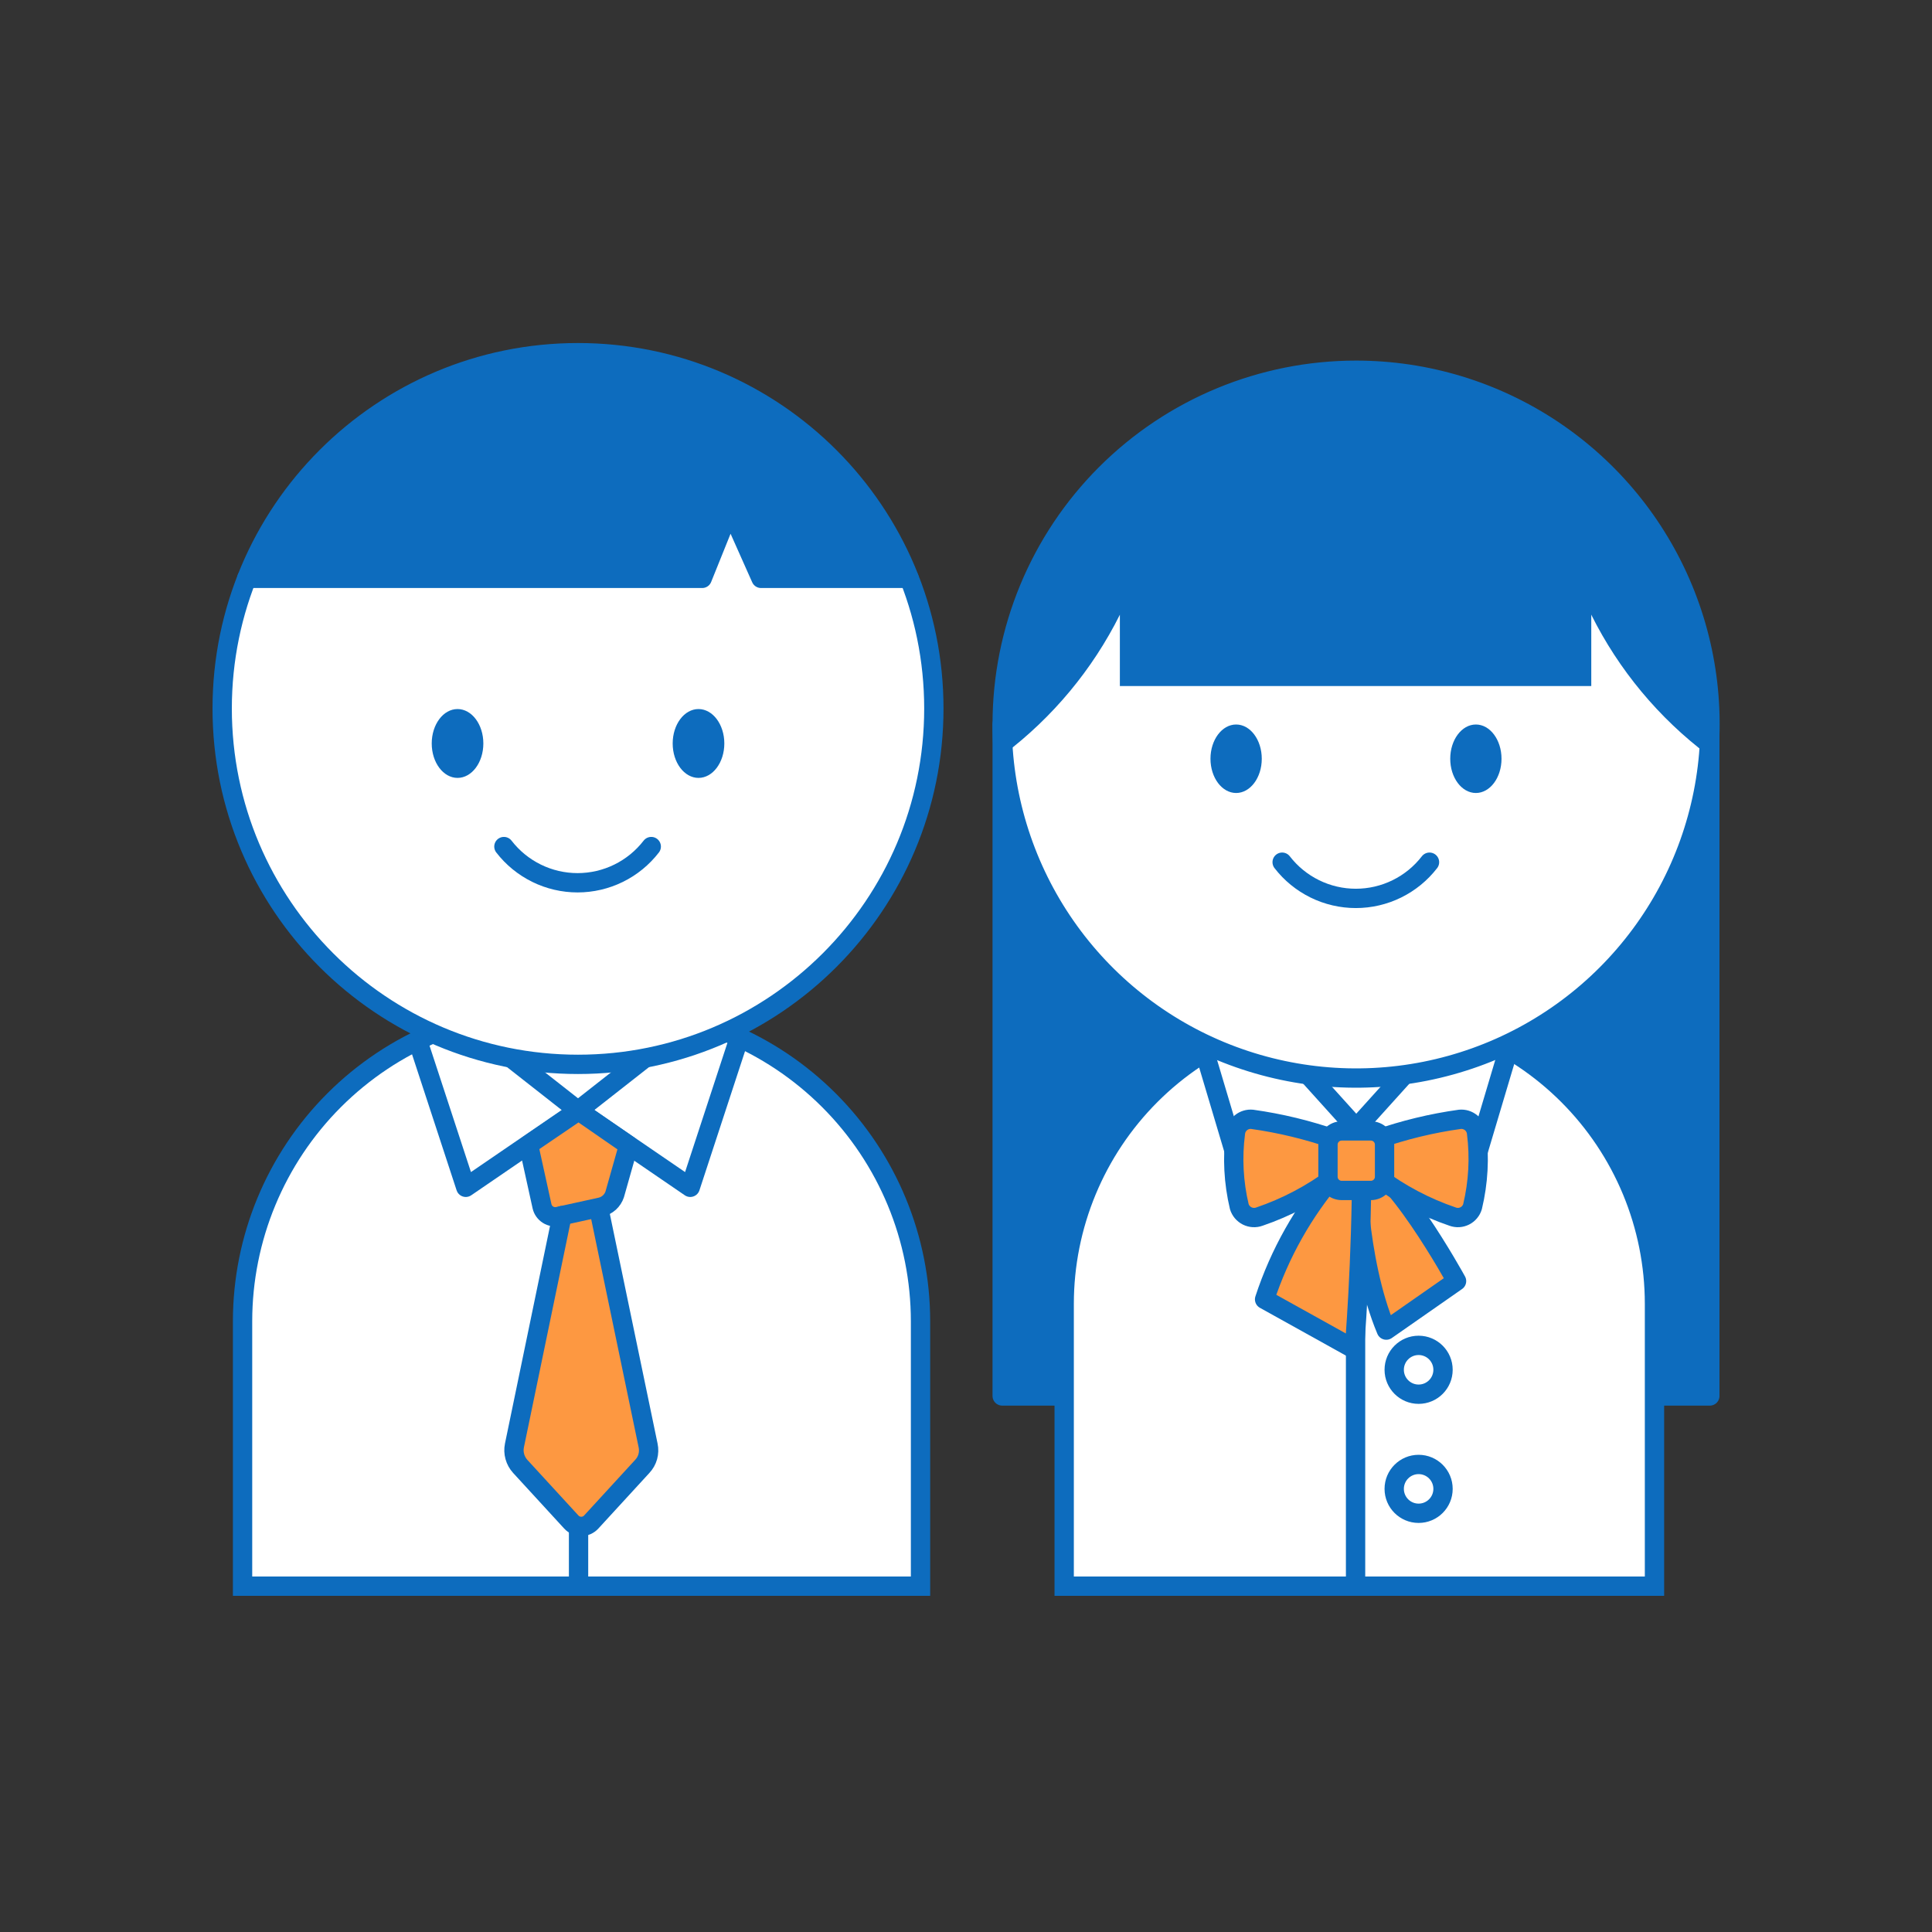 <svg width="100" height="100" viewBox="0 0 100 100" fill="none" xmlns="http://www.w3.org/2000/svg">
<rect x="0" y="0" width="100" height="100" fill="#333333" stroke="none"/>
<path d="M51.873 37.482H88.5V72.254H51.873V37.482Z" fill="#0D6CBE" stroke="#0D6CBE" stroke-linecap="round" stroke-linejoin="round"/>
<path d="M28.736 52.209H31.464C35.755 52.209 39.871 53.914 42.906 56.949C45.941 59.983 47.646 64.099 47.646 68.391V82.1H12.555V68.391C12.555 64.099 14.26 59.983 17.294 56.949C20.329 53.914 24.445 52.209 28.736 52.209Z" fill="white" stroke="#0D6CBE"/>
<path d="M29.946 82.1V58.545" stroke="#0D6CBE" stroke-linejoin="round"/>
<path d="M29.918 55.445C40.286 55.445 48.691 47.041 48.691 36.673C48.691 26.305 40.286 17.9 29.918 17.9C19.55 17.9 11.146 26.305 11.146 36.673C11.146 47.041 19.55 55.445 29.918 55.445Z" fill="white"/>
<path d="M29.918 55.091C40.09 55.091 48.336 46.845 48.336 36.673C48.336 26.501 40.09 18.255 29.918 18.255C19.746 18.255 11.5 26.501 11.5 36.673C11.5 46.845 19.746 55.091 29.918 55.091Z" stroke="#0D6CBE"/>
<path d="M36.154 40.264C36.892 40.264 37.491 39.466 37.491 38.482C37.491 37.498 36.892 36.7 36.154 36.7C35.416 36.7 34.818 37.498 34.818 38.482C34.818 39.466 35.416 40.264 36.154 40.264Z" fill="#0D6CBE"/>
<path d="M23.682 40.264C24.42 40.264 25.018 39.466 25.018 38.482C25.018 37.498 24.42 36.7 23.682 36.7C22.944 36.7 22.346 37.498 22.346 38.482C22.346 39.466 22.944 40.264 23.682 40.264Z" fill="#0D6CBE"/>
<path d="M12.773 29.936H36.345L37.791 26.346L39.391 29.936H47.054" stroke="#0D6CBE" stroke-linecap="round" stroke-linejoin="round"/>
<path d="M47.054 30.154H39.382L37.791 26.573L36.364 30.154H12.773C14.13 26.715 16.49 23.764 19.547 21.684C22.604 19.604 26.216 18.491 29.914 18.491C33.611 18.491 37.223 19.604 40.28 21.684C43.337 23.764 45.697 26.715 47.054 30.154Z" fill="#0D6CBE"/>
<path d="M26.454 54.764L29.918 57.482L24.109 61.455L21.618 53.855" stroke="#0D6CBE" stroke-linejoin="round"/>
<path d="M33.382 54.764L29.918 57.482L35.727 61.455L38.218 53.855" stroke="#0D6CBE" stroke-linejoin="round"/>
<path d="M30.991 62.527L31.673 62.373L32.582 59.273L29.991 57.509L27.4 59.273L28.182 63.109L29.091 62.918L26.627 74.818C26.588 75.009 26.595 75.207 26.648 75.395C26.7 75.583 26.796 75.756 26.927 75.9L29.573 78.782C29.638 78.853 29.718 78.909 29.806 78.948C29.895 78.986 29.99 79.006 30.087 79.006C30.183 79.006 30.278 78.986 30.367 78.948C30.455 78.909 30.535 78.853 30.6 78.782L33.245 75.9C33.379 75.757 33.477 75.584 33.529 75.396C33.581 75.208 33.587 75.009 33.546 74.818L30.991 62.527Z" fill="#FD9841"/>
<path d="M29.945 57.491L27.355 59.255L28.055 62.436C28.096 62.617 28.207 62.774 28.364 62.873C28.52 62.972 28.71 63.004 28.891 62.964L31.082 62.482C31.252 62.445 31.409 62.364 31.538 62.248C31.667 62.131 31.764 61.983 31.818 61.818L32.536 59.282L29.945 57.491Z" stroke="#0D6CBE" stroke-linejoin="round"/>
<path d="M29.091 62.918L26.627 74.818C26.588 75.009 26.595 75.207 26.648 75.395C26.7 75.583 26.796 75.756 26.927 75.9L29.573 78.782C29.638 78.853 29.718 78.909 29.806 78.948C29.895 78.986 29.99 79.006 30.087 79.006C30.183 79.006 30.278 78.986 30.367 78.948C30.455 78.909 30.535 78.853 30.6 78.782L33.245 75.9C33.379 75.757 33.477 75.585 33.529 75.396C33.581 75.208 33.587 75.009 33.546 74.818L30.991 62.527" stroke="#0D6CBE" stroke-linecap="round" stroke-linejoin="round"/>
<path d="M26.082 43.818C26.532 44.401 27.11 44.873 27.771 45.198C28.432 45.523 29.159 45.692 29.895 45.692C30.632 45.692 31.359 45.523 32.02 45.198C32.681 44.873 33.259 44.401 33.709 43.818" stroke="#0D6CBE" stroke-linecap="round"/>
<path d="M70.355 52.209C74.406 52.209 78.291 53.818 81.157 56.682C84.023 59.546 85.634 63.43 85.636 67.482V82.1H55.082V67.482C55.084 63.432 56.694 59.549 59.558 56.685C62.421 53.821 66.305 52.212 70.355 52.209Z" fill="white" stroke="#0D6CBE"/>
<path d="M66.927 54.764L70.2 58.391L64.709 62.364L62.355 54.464M73.473 54.764L70.2 58.391L75.682 62.364L78.036 54.464" stroke="#0D6CBE" stroke-linejoin="round"/>
<path d="M70.191 18.809C73.884 18.809 77.494 19.904 80.565 21.956C83.636 24.008 86.029 26.924 87.442 30.336C88.856 33.748 89.225 37.502 88.505 41.125C87.784 44.747 86.006 48.074 83.395 50.685C80.783 53.297 77.456 55.075 73.834 55.796C70.212 56.516 66.457 56.147 63.045 54.733C59.633 53.32 56.717 50.926 54.665 47.856C52.614 44.785 51.518 41.175 51.518 37.482C51.517 35.029 51.999 32.601 52.937 30.335C53.875 28.069 55.251 26.01 56.985 24.276C58.719 22.541 60.778 21.166 63.044 20.228C65.31 19.29 67.739 18.808 70.191 18.809ZM88.5 37.482C88.502 33.858 87.429 30.315 85.417 27.301C83.405 24.288 80.544 21.938 77.196 20.551C73.849 19.163 70.165 18.8 66.611 19.506C63.056 20.213 59.791 21.957 57.229 24.52C54.667 27.082 52.922 30.347 52.215 33.901C51.509 37.456 51.872 41.139 53.26 44.487C54.648 47.835 56.997 50.695 60.011 52.708C63.024 54.72 66.567 55.793 70.191 55.791C75.046 55.788 79.702 53.859 83.135 50.426C86.568 46.992 88.498 42.337 88.5 37.482Z" fill="white"/>
<path d="M70.191 19.164C73.814 19.164 77.356 20.238 80.368 22.251C83.38 24.264 85.728 27.125 87.115 30.472C88.501 33.819 88.864 37.502 88.157 41.056C87.45 44.609 85.706 47.873 83.144 50.435C80.582 52.997 77.318 54.741 73.765 55.448C70.211 56.155 66.528 55.792 63.181 54.406C59.834 53.019 56.973 50.671 54.96 47.659C52.947 44.646 51.873 41.105 51.873 37.482C51.873 32.623 53.803 27.964 57.238 24.529C60.673 21.094 65.333 19.164 70.191 19.164Z" fill="white"/>
<path d="M70.191 19.164C73.814 19.164 77.356 20.238 80.368 22.251C83.38 24.264 85.728 27.125 87.115 30.472C88.501 33.819 88.864 37.502 88.157 41.056C87.45 44.609 85.706 47.873 83.144 50.435C80.582 52.997 77.318 54.741 73.765 55.448C70.211 56.155 66.528 55.792 63.181 54.406C59.834 53.019 56.973 50.671 54.96 47.659C52.947 44.646 51.873 41.105 51.873 37.482C51.873 32.623 53.803 27.964 57.238 24.529C60.673 21.094 65.333 19.164 70.191 19.164V19.164Z" stroke="#0D6CBE"/>
<path d="M76.391 41.045C77.124 41.045 77.718 40.252 77.718 39.273C77.718 38.294 77.124 37.5 76.391 37.5C75.658 37.5 75.064 38.294 75.064 39.273C75.064 40.252 75.658 41.045 76.391 41.045Z" fill="#0D6CBE"/>
<path d="M63.982 41.045C64.715 41.045 65.309 40.252 65.309 39.273C65.309 38.294 64.715 37.5 63.982 37.5C63.249 37.5 62.654 38.294 62.654 39.273C62.654 40.252 63.249 41.045 63.982 41.045Z" fill="#0D6CBE"/>
<path d="M66.364 44.627C66.814 45.21 67.392 45.682 68.053 46.007C68.714 46.332 69.441 46.501 70.177 46.501C70.914 46.501 71.641 46.332 72.302 46.007C72.963 45.682 73.541 45.21 73.991 44.627" stroke="#0D6CBE" stroke-linecap="round"/>
<path d="M70.164 82.1V58.545" stroke="#0D6CBE" stroke-linejoin="round"/>
<path d="M70.2 60C70.2 60 70.2 65.154 71.754 68.846L75.391 66.309C75.391 66.309 71.936 60 70.2 60Z" fill="#FD9841" stroke="#0D6CBE" stroke-linejoin="round"/>
<path d="M69.091 60.8C67.467 62.692 66.232 64.885 65.455 67.254L70.1 69.836C70.1 69.836 70.482 65.373 70.482 60.073L69.091 60.8Z" fill="#FD9841" stroke="#0D6CBE" stroke-linejoin="round"/>
<path d="M69.091 58.973C67.701 58.487 66.267 58.14 64.809 57.936C64.601 57.916 64.393 57.979 64.231 58.112C64.069 58.245 63.966 58.437 63.946 58.645C63.781 59.917 63.849 61.207 64.146 62.455C64.177 62.558 64.23 62.654 64.3 62.737C64.37 62.82 64.456 62.887 64.553 62.936C64.65 62.984 64.755 63.012 64.864 63.019C64.972 63.025 65.08 63.01 65.182 62.973C66.586 62.495 67.905 61.799 69.091 60.909V58.973ZM71.282 58.973C72.671 58.486 74.106 58.139 75.564 57.936C75.772 57.916 75.98 57.979 76.142 58.112C76.304 58.245 76.407 58.437 76.427 58.645C76.588 59.917 76.517 61.208 76.218 62.455C76.188 62.558 76.136 62.654 76.067 62.736C75.998 62.819 75.913 62.887 75.817 62.935C75.72 62.984 75.615 63.012 75.508 63.019C75.4 63.025 75.292 63.009 75.191 62.973C73.787 62.495 72.468 61.799 71.282 60.909V58.973Z" fill="#FD9841" stroke="#0D6CBE" stroke-linejoin="round"/>
<path d="M70.954 58.536H69.445C69.054 58.536 68.736 58.854 68.736 59.245V60.909C68.736 61.301 69.054 61.618 69.445 61.618H70.954C71.346 61.618 71.664 61.301 71.664 60.909V59.245C71.664 58.854 71.346 58.536 70.954 58.536Z" fill="#FD9841" stroke="#0D6CBE"/>
<path d="M73.427 72.164C74.125 72.164 74.691 71.598 74.691 70.9C74.691 70.202 74.125 69.636 73.427 69.636C72.729 69.636 72.164 70.202 72.164 70.9C72.164 71.598 72.729 72.164 73.427 72.164Z" fill="white" stroke="#0D6CBE"/>
<path d="M73.427 78.327C74.125 78.327 74.691 77.761 74.691 77.064C74.691 76.366 74.125 75.8 73.427 75.8C72.729 75.8 72.164 76.366 72.164 77.064C72.164 77.761 72.729 78.327 73.427 78.327Z" fill="white" stroke="#0D6CBE"/>
<path d="M82.364 31.409C82.366 28.871 81.361 26.436 79.57 24.637C77.779 22.839 75.347 21.825 72.809 21.818H67.518C64.98 21.825 62.548 22.839 60.757 24.637C58.966 26.436 57.961 28.871 57.964 31.409V35.509H82.364V31.409Z" fill="#0D6CBE"/>
<path d="M70.191 19.173C67.786 19.172 65.404 19.644 63.182 20.564C60.959 21.483 58.94 22.832 57.239 24.532C55.538 26.232 54.188 28.251 53.267 30.473C52.347 32.695 51.873 35.077 51.873 37.482C51.873 38.009 51.873 38.527 51.955 39.045C54.488 37.131 56.544 34.658 57.964 31.818H82.364C83.79 34.679 85.863 37.169 88.418 39.091C88.418 38.564 88.5 38.027 88.5 37.491C88.501 35.086 88.029 32.704 87.109 30.482C86.189 28.259 84.841 26.24 83.141 24.539C81.44 22.837 79.422 21.488 77.2 20.567C74.978 19.647 72.596 19.173 70.191 19.173Z" fill="#0D6CBE"/>
</svg>

